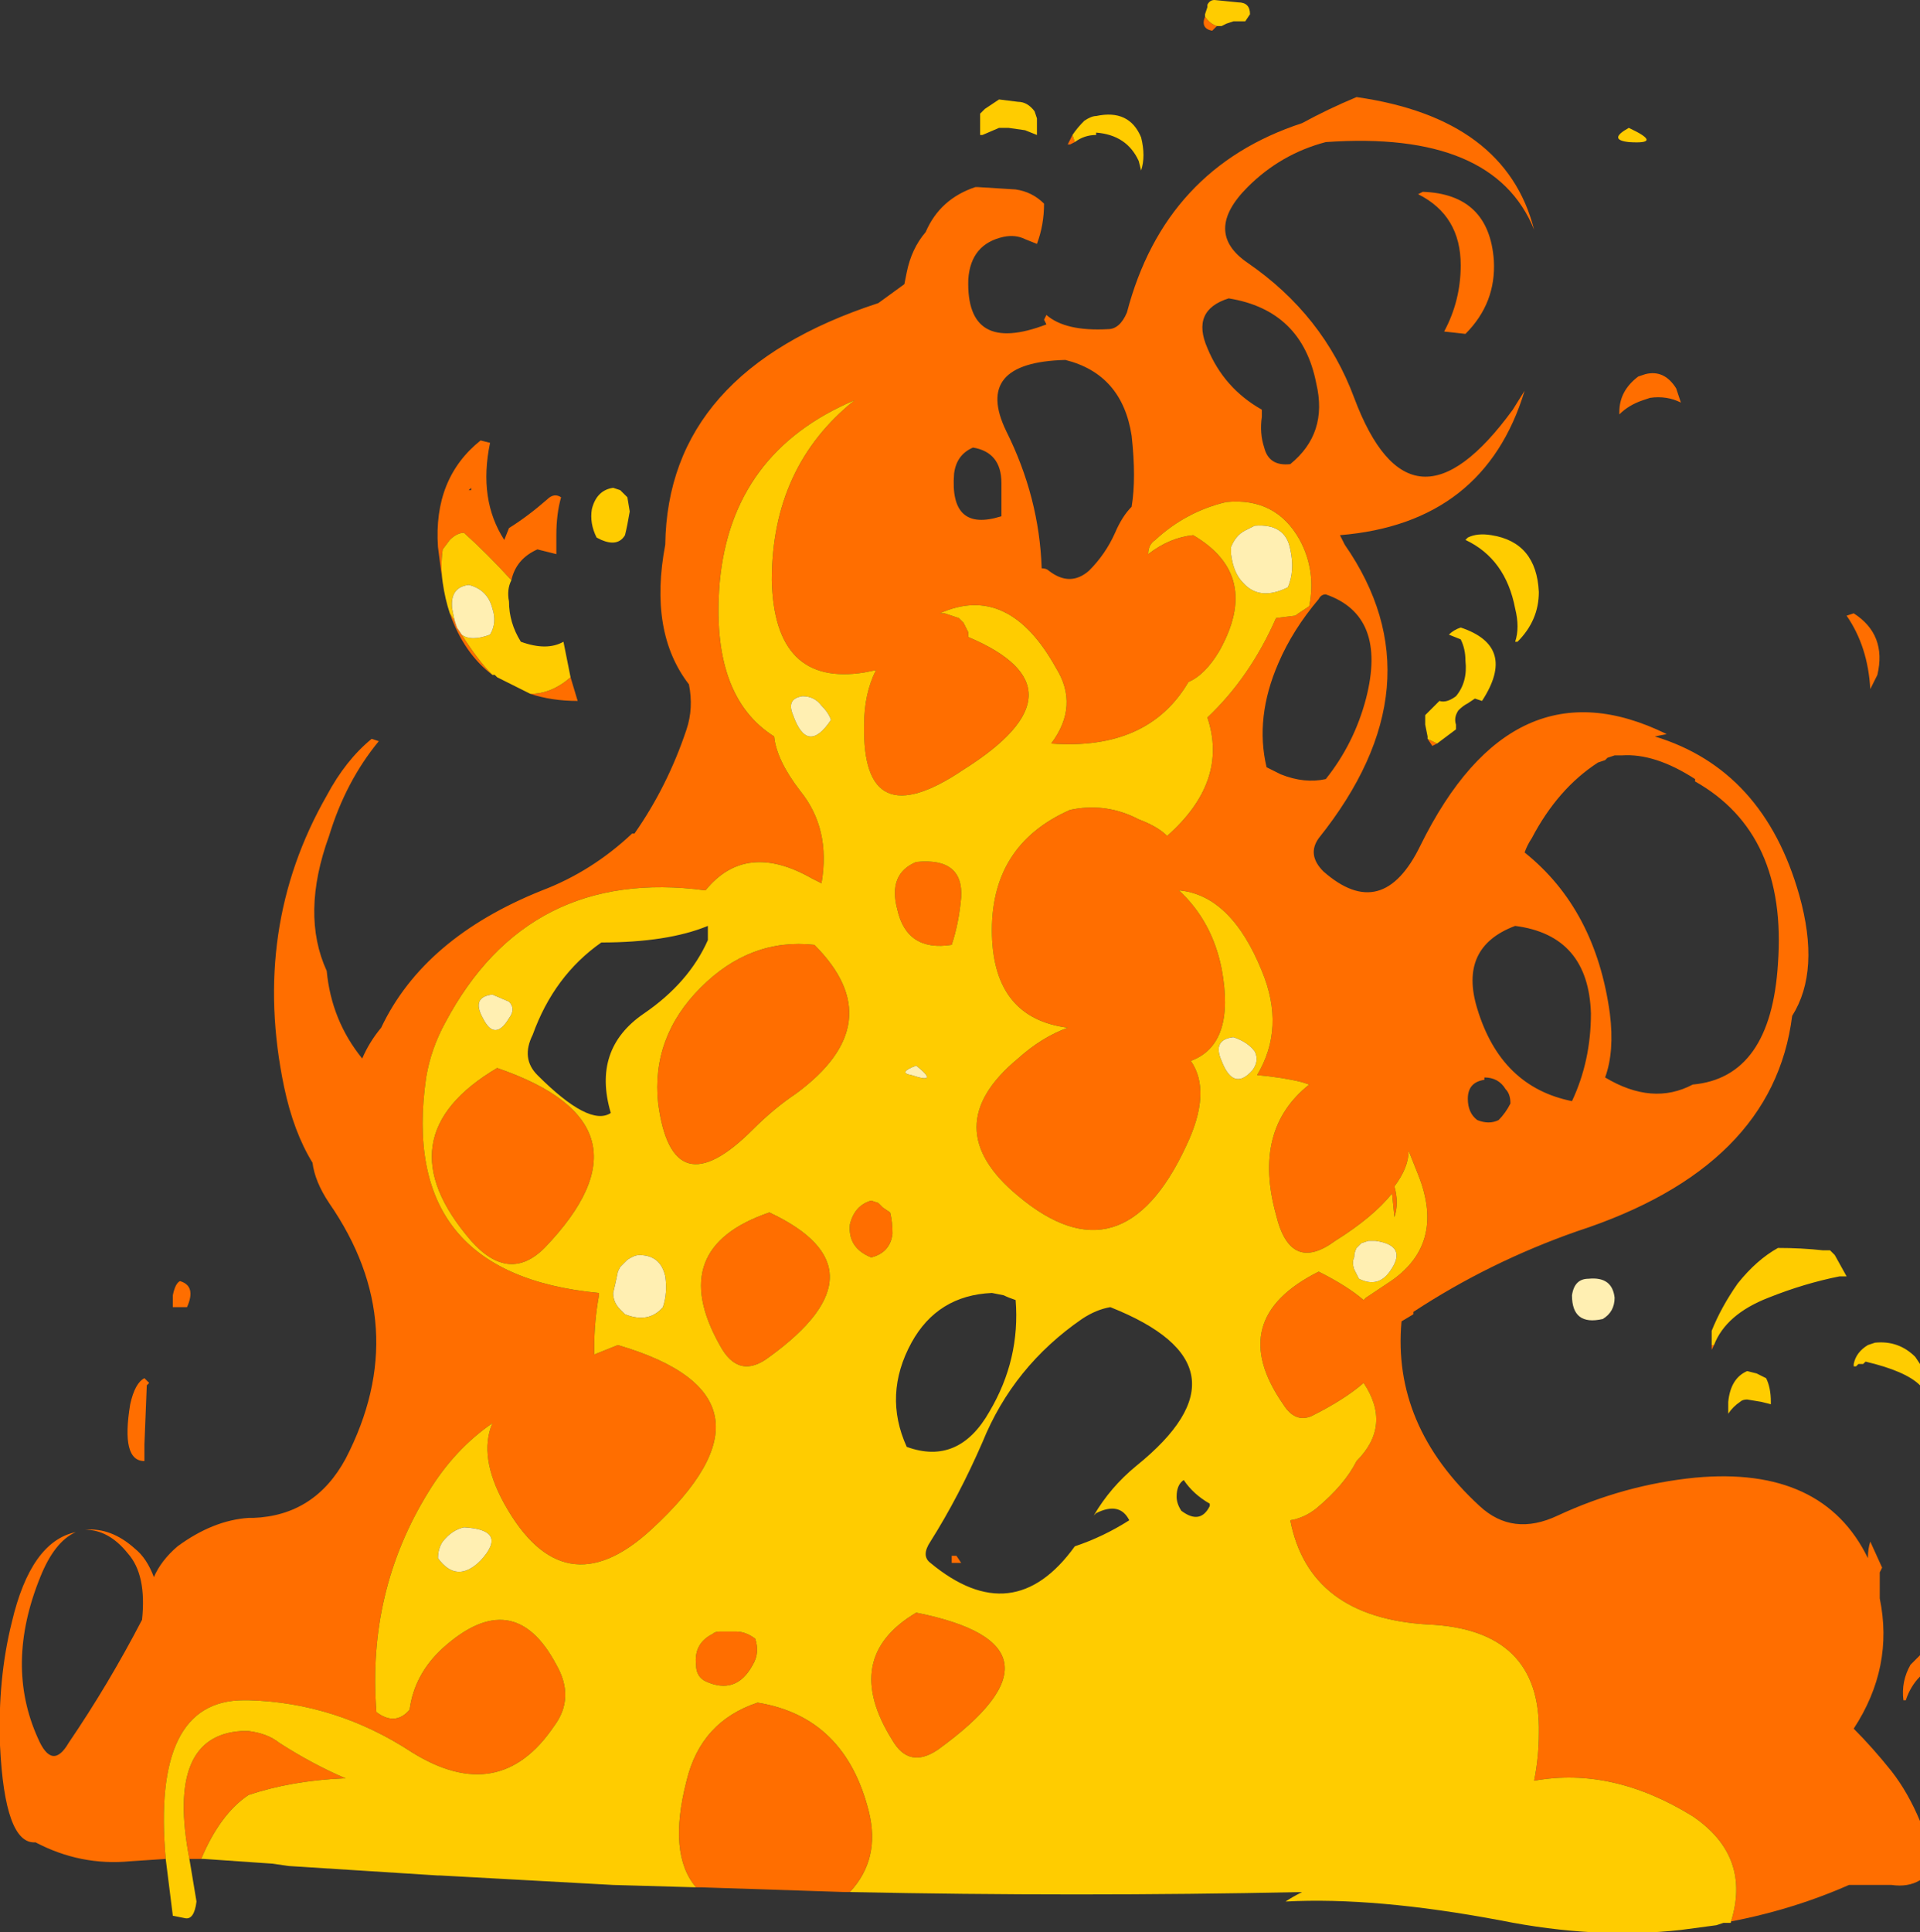<?xml version="1.0" encoding="UTF-8" standalone="no"?>
<svg xmlns:ffdec="https://www.free-decompiler.com/flash" xmlns:xlink="http://www.w3.org/1999/xlink" ffdec:objectType="shape" height="40.8px" width="40.55px" xmlns="http://www.w3.org/2000/svg">
  <rect width="100%" height="100%" fill="#333333" stroke="none"/>
  <g transform="matrix(1.0, 0.0, 0.0, 1.0, 0.0, 0.0)">
    <path d="M34.85 8.4 L34.7 8.45 Q34.4 8.55 34.2 8.75 L34.2 8.7 Q34.2 8.25 34.6 7.95 L34.75 7.9 Q35.15 7.8 35.4 8.2 L35.5 8.5 Q35.2 8.35 34.85 8.4 M39.0 13.0 L39.15 12.95 Q39.85 13.4 39.65 14.25 L39.5 14.55 Q39.45 13.65 39.0 13.0 M29.95 4.1 L30.05 4.05 Q31.45 4.1 31.55 5.5 31.6 6.4 30.95 7.05 L30.5 7.0 Q30.85 6.35 30.85 5.6 30.85 4.55 29.95 4.1 M3.5 39.25 L2.75 39.3 Q1.7 39.4 0.75 38.9 0.1 38.95 0.0 36.85 -0.05 35.45 0.25 34.25 0.65 32.55 1.6 32.35 1.15 32.55 0.85 33.3 0.1 35.15 0.8 36.7 1.1 37.4 1.45 36.8 2.3 35.55 3.0 34.2 3.1 33.25 2.7 32.8 2.3 32.3 1.8 32.3 2.35 32.25 2.85 32.7 3.1 32.9 3.25 33.3 3.4 32.95 3.75 32.65 4.5 32.1 5.25 32.05 L5.35 32.05 Q6.65 32.0 7.3 30.8 8.75 28.0 6.95 25.4 6.65 24.95 6.6 24.55 6.2 23.9 6.0 22.95 5.3 19.6 6.9 16.8 7.3 16.05 7.85 15.6 L8.0 15.65 Q7.3 16.5 6.95 17.65 6.35 19.3 6.9 20.5 7.0 21.55 7.65 22.35 7.8 22.0 8.05 21.7 8.95 19.8 11.45 18.8 12.5 18.4 13.35 17.6 L13.4 17.6 Q14.1 16.6 14.5 15.4 14.65 14.95 14.55 14.45 13.7 13.35 14.05 11.5 14.1 7.85 18.55 6.4 L19.1 6.0 19.15 5.75 Q19.25 5.25 19.55 4.9 19.85 4.2 20.6 3.95 L20.65 3.95 21.45 4.0 Q21.8 4.05 22.05 4.3 22.05 4.75 21.9 5.15 L21.65 5.05 Q21.45 4.95 21.2 5.0 20.5 5.15 20.45 5.9 20.4 7.5 22.1 6.85 L22.05 6.75 22.1 6.65 Q22.5 7.0 23.4 6.95 23.65 6.95 23.8 6.6 24.6 3.55 27.5 2.6 28.05 2.3 28.65 2.05 31.8 2.5 32.4 4.85 31.55 2.75 28.0 3.0 27.05 3.25 26.35 3.95 25.4 4.9 26.35 5.55 27.95 6.65 28.6 8.4 29.8 11.6 31.95 8.65 L32.2 8.25 Q31.35 11.05 28.3 11.3 L28.4 11.5 Q30.45 14.45 27.85 17.7 27.6 18.05 27.95 18.4 29.2 19.5 30.0 17.85 31.95 13.9 35.2 15.5 L34.95 15.55 Q37.25 16.25 38.0 18.9 38.45 20.5 37.85 21.45 37.45 24.65 33.3 26.0 31.45 26.65 29.85 27.7 L29.85 27.75 29.6 27.9 Q29.4 30.1 31.25 31.8 31.95 32.45 32.9 32.0 34.3 31.35 35.8 31.2 38.5 30.95 39.45 32.9 39.45 32.7 39.5 32.55 L39.75 33.1 39.7 33.2 39.7 33.75 Q40.0 35.2 39.15 36.5 39.55 36.9 39.95 37.4 40.3 37.85 40.55 38.45 L40.55 39.7 Q40.3 39.85 39.95 39.8 L39.05 39.8 Q37.8 40.35 36.4 40.6 L36.55 40.6 Q37.0 39.2 35.75 38.35 34.05 37.3 32.4 37.6 32.5 37.1 32.5 36.6 32.55 34.4 30.15 34.3 27.65 34.15 27.25 32.1 27.55 32.05 27.8 31.85 28.4 31.35 28.65 30.85 29.4 30.1 28.8 29.2 28.4 29.55 27.7 29.9 27.35 30.05 27.1 29.65 25.85 27.85 27.85 26.85 28.45 27.15 28.8 27.45 L28.85 27.4 29.3 27.1 Q30.55 26.3 29.95 24.8 L29.75 24.3 Q29.75 24.65 29.45 25.05 29.55 25.4 29.45 25.7 L29.4 25.2 Q29.0 25.7 28.2 26.2 27.25 26.9 26.95 25.65 26.45 23.85 27.65 22.9 L27.5 22.85 Q27.1 22.75 26.55 22.7 27.15 21.7 26.65 20.5 26.0 18.9 24.9 18.8 25.6 19.45 25.8 20.45 26.1 22.05 25.15 22.4 25.6 23.05 25.05 24.2 23.7 27.1 21.5 25.25 19.75 23.8 21.5 22.35 22.0 21.9 22.55 21.7 21.0 21.5 20.95 19.75 20.9 17.85 22.6 17.1 23.3 16.95 23.95 17.25 L24.05 17.3 Q24.45 17.45 24.65 17.65 25.95 16.5 25.5 15.15 26.4 14.3 26.95 13.05 L27.35 13.0 27.65 12.8 Q27.8 12.05 27.45 11.4 26.95 10.5 25.9 10.6 25.05 10.8 24.4 11.4 24.25 11.5 24.25 11.7 24.7 11.35 25.2 11.3 26.65 12.15 25.75 13.75 25.45 14.25 25.1 14.4 24.25 15.85 22.2 15.7 22.8 14.9 22.3 14.1 21.3 12.3 19.85 12.95 L19.95 12.95 20.25 13.05 20.35 13.15 20.45 13.35 20.45 13.45 Q23.05 14.55 20.35 16.25 18.2 17.7 18.25 15.3 18.25 14.65 18.5 14.15 L18.25 14.2 Q16.35 14.5 16.3 12.25 16.3 9.85 18.05 8.45 15.45 9.55 15.2 12.3 15.0 14.7 16.35 15.55 16.4 16.05 16.9 16.7 17.55 17.5 17.35 18.65 L17.15 18.55 Q15.75 17.75 14.9 18.8 11.15 18.3 9.4 21.6 9.1 22.15 9.0 22.75 8.4 26.9 12.65 27.3 L12.65 27.35 Q12.55 27.9 12.55 28.45 L12.55 28.6 13.05 28.4 Q16.8 29.5 13.75 32.3 11.9 34.0 10.65 31.75 10.1 30.75 10.4 30.05 9.6 30.6 9.05 31.5 7.75 33.6 7.95 36.15 8.35 36.45 8.65 36.1 8.75 35.35 9.35 34.8 10.85 33.45 11.75 35.15 12.15 35.85 11.7 36.45 10.55 38.15 8.7 37.0 7.1 35.95 5.25 35.9 L5.15 35.9 Q3.2 35.9 3.5 39.25 M17.95 39.95 L17.85 39.95 14.8 39.85 14.7 39.85 Q14.1 39.15 14.5 37.6 14.8 36.35 16.0 35.95 17.85 36.25 18.35 38.25 18.6 39.25 17.95 39.95 M9.3 39.6 L9.25 39.6 9.3 39.6 M4.25 39.25 L4.0 39.25 Q3.5 36.65 5.1 36.55 L5.25 36.55 Q5.65 36.6 5.9 36.8 6.6 37.25 7.3 37.55 L7.25 37.55 Q6.15 37.6 5.25 37.9 4.65 38.3 4.25 39.25 M25.45 0.35 Q25.55 0.5 25.7 0.55 L25.6 0.65 Q25.35 0.6 25.45 0.35 M22.65 2.85 L22.7 3.0 22.6 3.05 22.55 3.05 22.65 2.85 M26.65 8.65 L26.65 8.8 Q26.6 9.15 26.7 9.45 26.8 9.85 27.25 9.8 28.05 9.15 27.8 8.1 27.5 6.55 25.95 6.3 25.15 6.55 25.5 7.35 25.85 8.2 26.65 8.65 M28.0 12.55 Q27.9 12.55 27.85 12.65 27.3 13.3 27.0 14.0 26.5 15.15 26.75 16.2 L27.05 16.35 Q27.55 16.55 28.0 16.45 28.6 15.7 28.85 14.75 29.3 13.0 28.0 12.55 M23.55 11.25 Q23.7 10.9 23.9 10.7 24.0 10.1 23.9 9.2 23.7 7.9 22.5 7.6 20.55 7.65 21.25 9.1 21.95 10.5 22.0 12.0 22.1 12.0 22.15 12.05 22.6 12.4 23.0 12.05 23.35 11.7 23.55 11.25 M30.15 15.6 L30.35 15.7 30.25 15.75 30.15 15.6 M34.1 15.95 L33.95 16.0 33.9 16.05 33.75 16.1 Q32.9 16.65 32.35 17.7 32.25 17.85 32.2 18.0 33.7 19.2 34.0 21.4 34.1 22.2 33.9 22.75 34.9 23.35 35.75 22.9 37.4 22.75 37.55 20.35 37.75 17.6 35.8 16.5 L35.8 16.45 Q34.95 15.9 34.25 15.95 L34.1 15.95 M31.0 23.2 Q31.0 23.5 31.2 23.65 31.45 23.75 31.65 23.65 31.8 23.5 31.9 23.3 31.9 23.1 31.8 23.0 31.65 22.75 31.35 22.75 L31.35 22.8 Q31.0 22.85 31.0 23.2 M33.2 23.25 Q33.6 22.4 33.6 21.4 33.55 19.75 32.0 19.55 30.8 20.0 31.2 21.3 31.7 22.95 33.2 23.25 M36.15 28.4 L36.2 28.4 36.15 28.5 36.15 28.4 M10.8 12.25 Q10.3 11.7 9.8 11.25 9.65 11.25 9.5 11.4 L9.35 11.6 Q9.3 11.95 9.35 12.3 9.3 11.95 9.25 11.55 9.15 10.1 10.15 9.3 L10.35 9.35 Q10.1 10.55 10.65 11.4 L10.75 11.15 Q11.15 10.9 11.55 10.55 11.7 10.4 11.85 10.5 11.75 10.85 11.75 11.3 L11.75 11.7 11.35 11.6 Q10.9 11.8 10.8 12.25 M9.5 12.95 L9.6 13.1 9.65 13.25 9.75 13.4 Q10.1 13.95 10.4 14.25 9.8 13.8 9.5 12.95 M11.2 14.65 Q11.65 14.65 12.05 14.3 L12.2 14.8 Q11.65 14.8 11.2 14.65 M21.15 10.2 Q21.15 9.55 20.55 9.45 20.2 9.6 20.15 10.0 20.05 11.25 21.15 10.9 L21.15 10.2 M9.95 10.35 L9.95 10.3 9.9 10.35 9.95 10.35 M3.8 27.05 Q4.15 27.15 3.95 27.6 L3.65 27.6 3.65 27.35 Q3.7 27.1 3.8 27.05 M10.5 22.55 Q14.0 23.75 11.5 26.35 10.75 27.1 9.95 26.2 8.05 24.0 10.5 22.55 M20.3 18.95 Q20.25 19.5 20.1 19.95 19.15 20.1 18.95 19.2 18.75 18.45 19.35 18.2 20.35 18.1 20.3 18.95 M17.2 19.95 Q18.85 21.6 16.8 23.1 16.35 23.4 15.9 23.85 14.2 25.55 13.9 23.3 13.75 21.9 14.8 20.85 15.85 19.8 17.2 19.95 M18.55 25.4 L18.65 25.5 18.8 25.6 Q18.85 25.8 18.85 26.05 18.8 26.45 18.4 26.55 17.9 26.35 17.95 25.85 18.05 25.45 18.4 25.35 L18.55 25.4 M20.1 33.0 L20.1 32.85 20.2 32.85 20.3 33.0 20.1 33.0 M15.2 28.4 Q14.05 26.35 16.25 25.6 18.8 26.8 16.25 28.65 15.6 29.15 15.2 28.4 M15.9 35.15 Q15.55 35.8 14.9 35.5 14.7 35.4 14.7 35.15 14.65 34.7 15.05 34.5 15.1 34.45 15.2 34.45 L15.55 34.45 Q15.75 34.45 15.95 34.6 16.05 34.9 15.9 35.15 M18.85 36.75 Q17.75 35.0 19.35 34.05 22.85 34.75 19.8 36.95 19.2 37.35 18.85 36.75 M3.05 30.85 Q2.55 30.85 2.75 29.65 2.85 29.2 3.05 29.1 L3.15 29.2 3.1 29.25 3.05 30.5 Q3.05 30.7 3.05 30.85 M39.2 28.85 L39.15 28.85 39.15 28.8 39.15 28.85 39.2 28.85 M40.2 35.9 Q40.15 35.5 40.35 35.15 L40.55 34.95 40.55 35.4 Q40.35 35.6 40.25 35.9 L40.2 35.9" fill="#ff6e00" fill-rule="evenodd" stroke="none"/>
    <path d="M34.4 2.7 Q35.15 3.05 34.4 3.0 33.95 2.95 34.4 2.7 M3.5 39.25 Q3.2 35.9 5.15 35.9 L5.25 35.9 Q7.1 35.95 8.7 37.0 10.55 38.15 11.7 36.45 12.15 35.85 11.75 35.15 10.85 33.45 9.35 34.8 8.75 35.35 8.65 36.1 8.35 36.45 7.95 36.15 7.75 33.6 9.05 31.5 9.6 30.6 10.4 30.05 10.1 30.75 10.65 31.75 11.9 34.0 13.75 32.3 16.8 29.5 13.05 28.4 L12.55 28.6 12.55 28.45 Q12.55 27.9 12.65 27.35 L12.65 27.3 Q8.4 26.9 9.0 22.75 9.1 22.15 9.4 21.6 11.15 18.3 14.9 18.8 15.75 17.75 17.15 18.55 L17.35 18.65 Q17.55 17.5 16.9 16.7 16.4 16.05 16.35 15.55 15.0 14.7 15.2 12.3 15.45 9.55 18.05 8.45 16.3 9.85 16.3 12.25 16.35 14.5 18.25 14.2 L18.5 14.15 Q18.25 14.65 18.25 15.3 18.2 17.7 20.35 16.25 23.05 14.55 20.45 13.45 L20.45 13.35 20.35 13.15 20.25 13.05 19.95 12.95 19.85 12.95 Q21.3 12.3 22.3 14.1 22.8 14.9 22.2 15.7 24.25 15.85 25.1 14.4 25.45 14.25 25.75 13.75 26.65 12.15 25.2 11.3 24.7 11.35 24.25 11.7 24.25 11.5 24.4 11.4 25.05 10.8 25.9 10.6 26.95 10.5 27.45 11.4 27.8 12.05 27.65 12.8 L27.35 13.0 26.95 13.05 Q26.4 14.3 25.5 15.15 25.95 16.5 24.65 17.65 24.45 17.45 24.05 17.3 L23.95 17.25 Q23.3 16.95 22.6 17.1 20.9 17.85 20.95 19.75 21.0 21.5 22.55 21.7 22.0 21.9 21.5 22.35 19.75 23.8 21.5 25.25 23.7 27.1 25.05 24.2 25.6 23.05 25.15 22.4 26.1 22.05 25.8 20.45 25.6 19.45 24.9 18.8 26.0 18.9 26.65 20.5 27.15 21.7 26.55 22.7 27.1 22.75 27.5 22.85 L27.65 22.9 Q26.45 23.85 26.95 25.65 27.25 26.9 28.2 26.2 29.0 25.7 29.4 25.2 L29.45 25.7 Q29.55 25.4 29.45 25.05 29.75 24.65 29.75 24.3 L29.95 24.8 Q30.55 26.3 29.3 27.1 L28.85 27.4 28.8 27.45 Q28.45 27.15 27.85 26.85 25.85 27.85 27.1 29.65 27.35 30.05 27.7 29.9 28.4 29.55 28.8 29.2 29.4 30.1 28.65 30.85 28.4 31.35 27.8 31.85 27.55 32.05 27.25 32.1 27.65 34.15 30.15 34.3 32.55 34.4 32.5 36.6 32.5 37.1 32.4 37.6 34.05 37.3 35.75 38.35 37.0 39.2 36.55 40.6 L36.4 40.6 36.25 40.65 35.5 40.75 Q33.7 40.95 31.7 40.55 29.05 40.05 27.15 40.15 27.3 40.05 27.5 39.95 22.75 40.05 17.95 39.95 18.6 39.25 18.35 38.25 17.85 36.25 16.0 35.95 14.8 36.35 14.5 37.6 14.1 39.15 14.7 39.85 L12.95 39.8 9.3 39.6 9.25 39.6 6.1 39.4 5.75 39.35 4.3 39.25 4.25 39.25 Q4.65 38.3 5.25 37.9 6.15 37.6 7.25 37.55 L7.3 37.55 Q6.6 37.25 5.9 36.8 5.65 36.6 5.25 36.55 L5.1 36.55 Q3.5 36.65 4.0 39.25 L4.15 40.15 Q4.1 40.55 3.9 40.5 L3.65 40.45 3.5 39.25 M25.45 0.35 L25.45 0.3 25.5 0.15 25.5 0.1 Q25.55 0.0 25.65 0.0 L26.15 0.05 Q26.4 0.05 26.4 0.3 L26.3 0.45 26.05 0.45 25.9 0.5 25.8 0.55 25.7 0.55 Q25.55 0.5 25.45 0.35 M22.65 2.85 Q22.75 2.7 22.9 2.55 23.05 2.45 23.15 2.45 23.85 2.3 24.1 2.9 24.2 3.3 24.1 3.6 L24.05 3.4 Q23.8 2.85 23.15 2.8 L23.15 2.85 Q22.9 2.85 22.7 3.0 L22.65 2.85 M26.0 11.55 L26.0 11.7 Q26.05 12.1 26.25 12.3 26.6 12.7 27.2 12.4 27.35 12.05 27.25 11.6 27.15 11.05 26.5 11.1 26.4 11.15 26.3 11.2 26.1 11.3 26.0 11.55 M30.15 15.6 L30.15 15.55 30.1 15.3 30.1 15.1 30.4 14.8 Q30.55 14.85 30.75 14.7 31.0 14.4 30.95 13.95 30.95 13.7 30.85 13.5 L30.6 13.4 Q30.7 13.3 30.85 13.25 32.05 13.65 31.3 14.8 L31.15 14.75 31.0 14.85 Q30.9 14.9 30.8 15.0 30.7 15.15 30.75 15.3 L30.75 15.4 Q30.55 15.55 30.35 15.7 L30.15 15.6 M30.95 11.4 L31.0 11.35 Q31.2 11.25 31.5 11.3 32.45 11.45 32.5 12.5 32.5 13.1 32.05 13.55 L32.0 13.55 Q32.1 13.25 32.0 12.85 31.8 11.8 30.95 11.4 M28.75 26.25 L28.65 26.35 Q28.6 26.45 28.6 26.55 28.55 26.65 28.6 26.8 L28.7 27.0 Q29.1 27.2 29.35 26.85 29.75 26.3 29.05 26.2 L28.9 26.2 28.75 26.25 M26.45 22.6 Q26.6 22.4 26.5 22.2 26.35 22.0 26.05 21.9 25.6 21.95 25.8 22.4 26.05 23.05 26.45 22.6 M36.15 28.4 Q36.15 28.25 36.15 28.1 36.35 27.6 36.7 27.1 37.1 26.6 37.55 26.35 38.05 26.35 38.5 26.4 L38.65 26.4 38.75 26.5 39.0 26.95 38.85 26.95 Q38.1 27.1 37.35 27.4 36.45 27.75 36.2 28.4 L36.15 28.4 M21.1 2.1 L21.5 2.15 Q21.7 2.15 21.85 2.35 L21.9 2.5 21.9 2.85 21.65 2.75 21.3 2.7 21.1 2.7 20.75 2.85 20.7 2.85 20.7 2.4 20.8 2.3 21.1 2.1 M13.1 10.35 L13.25 10.5 13.3 10.8 Q13.25 11.1 13.2 11.3 13.05 11.55 12.7 11.4 L12.6 11.35 Q12.45 11.05 12.5 10.75 12.6 10.35 12.95 10.3 L13.1 10.35 M10.8 12.25 Q10.7 12.45 10.75 12.7 10.75 13.15 11.0 13.55 11.55 13.75 11.9 13.55 L12.05 14.3 Q11.65 14.65 11.2 14.65 L10.5 14.3 10.45 14.25 10.4 14.25 Q10.1 13.95 9.75 13.4 9.95 13.55 10.35 13.4 10.5 13.15 10.4 12.85 10.3 12.45 9.9 12.35 9.5 12.4 9.55 12.85 L9.6 13.1 9.5 12.95 Q9.4 12.65 9.35 12.3 9.3 11.95 9.35 11.6 L9.5 11.4 Q9.65 11.25 9.8 11.25 10.3 11.7 10.8 12.25 M10.4 21.0 Q9.95 21.05 10.2 21.5 10.45 22.0 10.75 21.5 10.9 21.3 10.75 21.15 L10.4 21.0 M11.35 22.7 Q12.45 23.8 12.9 23.5 12.5 22.15 13.6 21.4 14.55 20.75 14.95 19.85 L14.95 19.55 Q14.1 19.9 12.7 19.9 11.7 20.6 11.25 21.85 11.0 22.35 11.35 22.7 M10.5 22.55 Q8.05 24.0 9.95 26.2 10.75 27.1 11.5 26.35 14.0 23.75 10.5 22.55 M17.55 15.2 Q17.5 15.05 17.35 14.9 17.2 14.7 16.95 14.7 16.6 14.75 16.75 15.1 17.05 15.95 17.55 15.2 M20.3 18.95 Q20.35 18.1 19.35 18.2 18.75 18.45 18.95 19.2 19.15 20.1 20.1 19.95 20.25 19.5 20.3 18.95 M17.2 19.95 Q15.85 19.8 14.8 20.85 13.75 21.9 13.9 23.3 14.2 25.55 15.9 23.85 16.35 23.4 16.8 23.1 18.85 21.6 17.2 19.95 M19.25 22.7 Q19.85 22.9 19.35 22.5 18.95 22.65 19.25 22.7 M13.25 26.6 L13.1 26.75 13.05 26.85 Q13.0 27.1 12.95 27.3 12.95 27.5 13.1 27.65 L13.2 27.75 Q13.7 27.95 14.0 27.6 14.1 27.3 14.05 26.95 13.95 26.5 13.5 26.5 13.4 26.5 13.25 26.6 M18.55 25.4 L18.4 25.35 Q18.05 25.45 17.95 25.85 17.9 26.35 18.4 26.55 18.8 26.45 18.85 26.05 18.85 25.8 18.8 25.6 L18.65 25.5 18.55 25.4 M21.2 27.35 L20.95 27.3 Q19.8 27.35 19.25 28.35 18.65 29.45 19.15 30.55 20.25 30.95 20.9 29.8 21.55 28.7 21.45 27.45 21.3 27.4 21.2 27.35 M19.65 32.55 Q19.45 32.85 19.65 33.0 21.4 34.45 22.7 32.65 23.3 32.45 23.85 32.1 23.65 31.7 23.15 31.95 L23.1 32.0 Q23.45 31.4 24.0 30.95 26.6 28.85 23.45 27.6 23.15 27.65 22.85 27.85 21.4 28.85 20.75 30.45 20.25 31.6 19.65 32.55 M18.85 36.75 Q19.2 37.35 19.8 36.95 22.85 34.75 19.35 34.05 17.75 35.0 18.85 36.75 M15.9 35.15 Q16.05 34.9 15.95 34.6 15.75 34.45 15.55 34.45 L15.2 34.45 Q15.1 34.45 15.05 34.5 14.65 34.7 14.7 35.15 14.7 35.4 14.9 35.5 15.55 35.8 15.9 35.15 M15.2 28.4 Q15.6 29.15 16.25 28.65 18.8 26.8 16.25 25.6 14.05 26.35 15.2 28.4 M9.35 32.55 Q9.25 32.7 9.25 32.9 9.65 33.45 10.15 32.95 10.75 32.3 9.8 32.25 9.55 32.3 9.35 32.55 M39.15 28.8 Q39.2 28.55 39.45 28.4 L39.6 28.35 Q40.1 28.3 40.45 28.65 L40.55 28.8 40.55 29.25 Q40.25 28.95 39.4 28.75 L39.35 28.8 39.25 28.8 39.2 28.85 39.15 28.85 39.15 28.8 M36.9 28.95 L37.1 29.0 Q37.2 29.05 37.3 29.1 37.4 29.3 37.4 29.6 L37.4 29.65 37.2 29.6 36.9 29.55 Q36.8 29.55 36.75 29.6 36.6 29.7 36.5 29.85 L36.5 29.6 Q36.55 29.1 36.9 28.95 M25.55 31.8 L25.55 31.75 Q25.2 31.55 25.0 31.25 24.85 31.35 24.85 31.6 24.85 31.75 24.95 31.9 25.35 32.2 25.55 31.8" fill="#ffcc00" fill-rule="evenodd" stroke="none"/>
    <path d="M26.0 11.55 Q26.1 11.3 26.3 11.2 26.4 11.15 26.5 11.1 27.15 11.05 27.25 11.6 27.35 12.05 27.2 12.4 26.6 12.7 26.25 12.3 26.05 12.1 26.0 11.7 L26.0 11.55 M26.45 22.6 Q26.05 23.05 25.8 22.4 25.6 21.95 26.05 21.9 26.35 22.0 26.5 22.2 26.6 22.4 26.45 22.6 M28.75 26.25 L28.9 26.2 29.05 26.2 Q29.75 26.3 29.35 26.85 29.1 27.2 28.7 27.0 L28.6 26.8 Q28.55 26.65 28.6 26.55 28.6 26.45 28.65 26.35 L28.75 26.25 M34.1 27.4 Q34.1 27.7 33.85 27.85 33.2 28.0 33.2 27.35 33.25 27.0 33.55 27.0 34.05 26.95 34.1 27.4 M9.6 13.1 L9.55 12.85 Q9.5 12.4 9.9 12.35 10.3 12.45 10.4 12.85 10.5 13.15 10.35 13.4 9.95 13.55 9.75 13.4 L9.65 13.25 9.6 13.1 M10.4 21.0 L10.75 21.15 Q10.9 21.3 10.75 21.5 10.45 22.0 10.2 21.5 9.95 21.05 10.4 21.0 M17.55 15.2 Q17.05 15.95 16.75 15.1 16.6 14.75 16.95 14.7 17.2 14.7 17.35 14.9 17.5 15.05 17.55 15.2 M13.25 26.6 Q13.4 26.5 13.5 26.5 13.95 26.5 14.05 26.95 14.1 27.3 14.0 27.6 13.7 27.95 13.2 27.75 L13.1 27.65 Q12.95 27.5 12.95 27.3 13.0 27.1 13.05 26.85 L13.1 26.75 13.25 26.6 M19.25 22.7 Q18.95 22.65 19.35 22.5 19.85 22.9 19.25 22.7 M9.35 32.55 Q9.55 32.3 9.8 32.25 10.75 32.3 10.15 32.95 9.65 33.45 9.25 32.9 9.25 32.7 9.35 32.55" fill="#ffefb2" fill-rule="evenodd" stroke="none"/>
  </g>
</svg>
